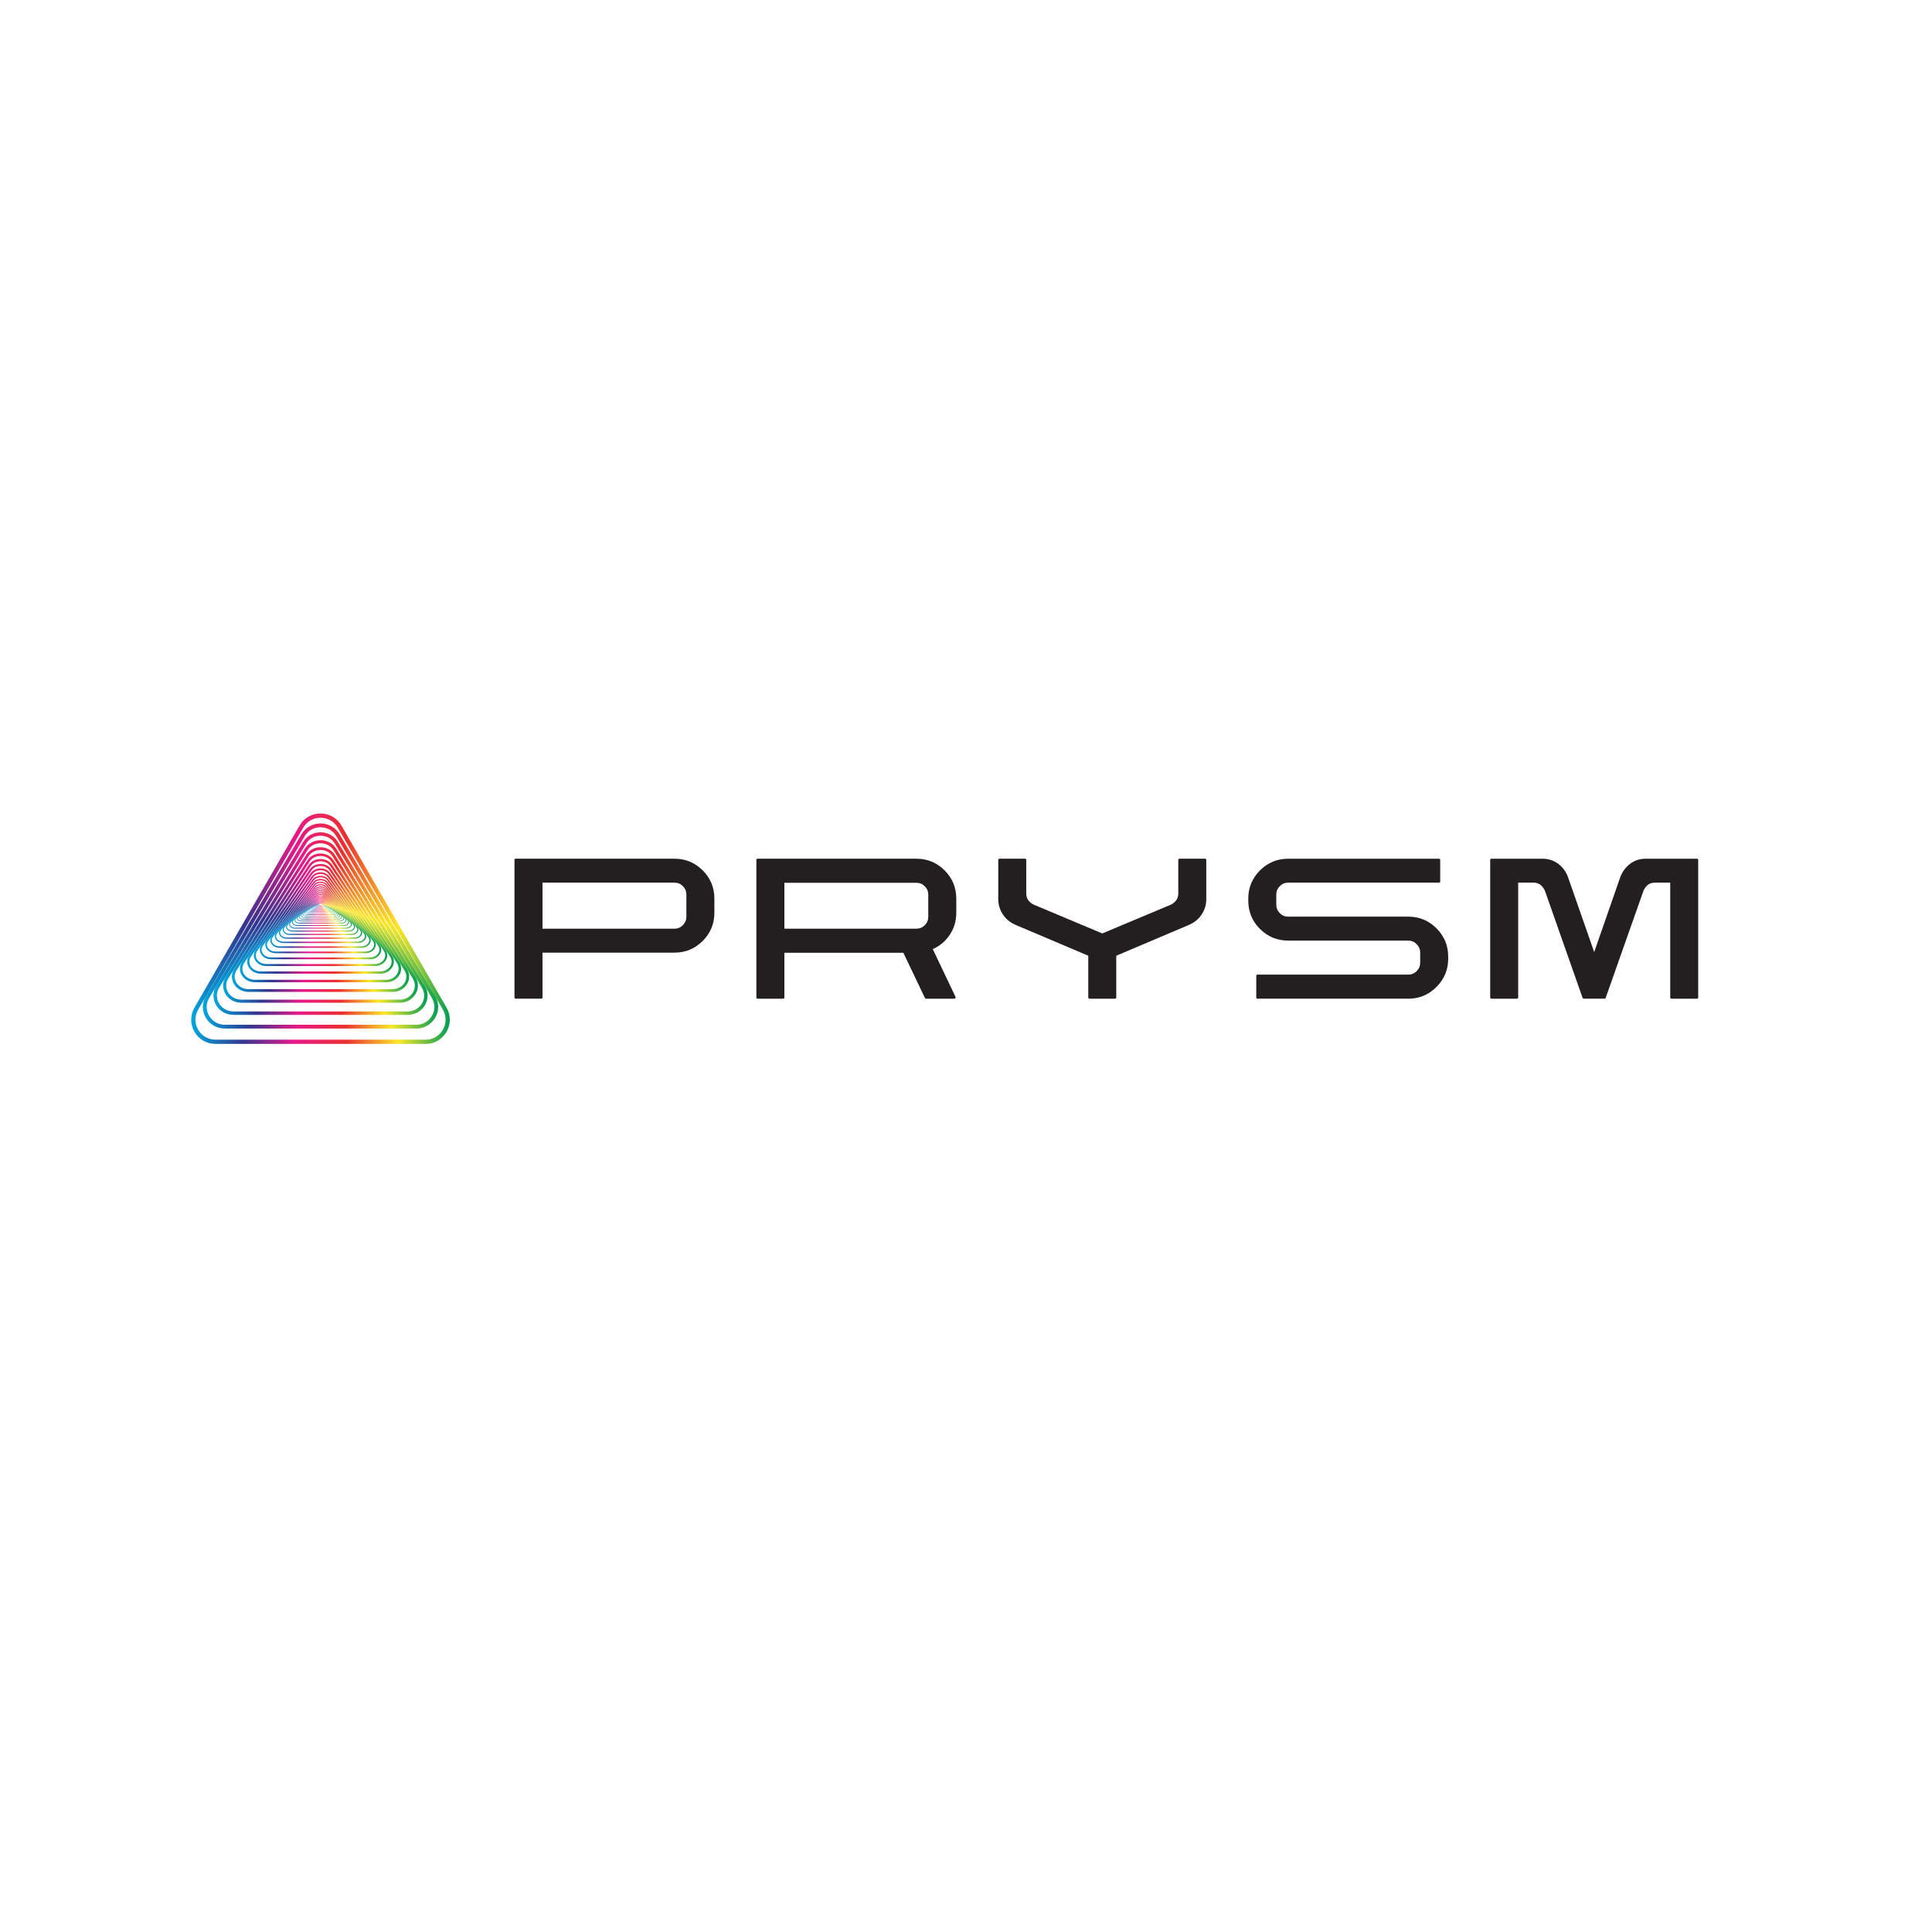 <?xml version="1.0" encoding="UTF-8"?>
<svg xmlns="http://www.w3.org/2000/svg" xmlns:xlink="http://www.w3.org/1999/xlink" viewBox="0 0 2000 2000">
  <defs>
    <style>
      .cls-1 {
        stroke: url(#Spectrum_-21);
        stroke-width: .06px;
      }

      .cls-1, .cls-2, .cls-3, .cls-4, .cls-5, .cls-6, .cls-7, .cls-8, .cls-9, .cls-10, .cls-11, .cls-12, .cls-13, .cls-14, .cls-15, .cls-16, .cls-17, .cls-18, .cls-19, .cls-20, .cls-21, .cls-22, .cls-23, .cls-24, .cls-25, .cls-26, .cls-27, .cls-28, .cls-29, .cls-30, .cls-31, .cls-32, .cls-33, .cls-34, .cls-35, .cls-36, .cls-37, .cls-38, .cls-39, .cls-40, .cls-41, .cls-42, .cls-43, .cls-44, .cls-45, .cls-46, .cls-47, .cls-48, .cls-49, .cls-50, .cls-51, .cls-52, .cls-53, .cls-54, .cls-55, .cls-56, .cls-57, .cls-58, .cls-59, .cls-60, .cls-61 {
        fill: none;
        stroke-miterlimit: 10;
      }

      .cls-2 {
        stroke: url(#Spectrum_-10);
        stroke-width: .02px;
      }

      .cls-3 {
        stroke: url(#Spectrum_-51);
        stroke-width: 1.53px;
      }

      .cls-4 {
        stroke: url(#Spectrum_-44);
        stroke-width: .73px;
      }

      .cls-5 {
        stroke: url(#Spectrum_-33);
        stroke-width: .23px;
      }

      .cls-6 {
        stroke: url(#Spectrum_-53);
        stroke-width: 1.89px;
      }

      .cls-7 {
        stroke: url(#Spectrum_-59);
        stroke-width: 3.55px;
      }

      .cls-8 {
        stroke: url(#Spectrum_-17);
        stroke-width: .04px;
      }

      .cls-9 {
        stroke: url(#Spectrum_-4);
        stroke-width: .01px;
      }

      .cls-10 {
        stroke: url(#Spectrum_-18);
        stroke-width: .05px;
      }

      .cls-11 {
        stroke: url(#Spectrum_-50);
        stroke-width: 1.38px;
      }

      .cls-12 {
        stroke: url(#Spectrum_-40);
        stroke-width: .48px;
      }

      .cls-13 {
        stroke: url(#Spectrum_-52);
        stroke-width: 1.7px;
      }

      .cls-14 {
        stroke: url(#Spectrum_-47);
        stroke-width: 1px;
      }

      .cls-15 {
        stroke: url(#Spectrum_-2);
        stroke-width: 0px;
      }

      .cls-16 {
        stroke: url(#Spectrum_-60);
        stroke-width: 3.95px;
      }

      .cls-17 {
        stroke: url(#Spectrum_-39);
        stroke-width: .43px;
      }

      .cls-18 {
        stroke: url(#Spectrum_-42);
        stroke-width: .59px;
      }

      .cls-19 {
        stroke: url(#Spectrum_-36);
        stroke-width: .31px;
      }

      .cls-20 {
        stroke: url(#Spectrum_-46);
        stroke-width: .9px;
      }

      .cls-21 {
        stroke: url(#Spectrum_-34);
        stroke-width: .25px;
      }

      .cls-22 {
        stroke: url(#Spectrum_-29);
        stroke-width: .15px;
      }

      .cls-23 {
        stroke: url(#Spectrum_-16);
        stroke-width: .04px;
      }

      .cls-24 {
        stroke: url(#Spectrum_-25);
        stroke-width: .1px;
      }

      .cls-25 {
        stroke: url(#Spectrum_-28);
        stroke-width: .14px;
      }

      .cls-26 {
        stroke: url(#Spectrum_-6);
        stroke-width: .01px;
      }

      .cls-27 {
        stroke: url(#Spectrum_-30);
        stroke-width: .17px;
      }

      .cls-28 {
        stroke: url(#Spectrum_-20);
        stroke-width: .06px;
      }

      .cls-29 {
        stroke: url(#Spectrum_-8);
        stroke-width: .02px;
      }

      .cls-30 {
        stroke: url(#Spectrum_-11);
        stroke-width: .02px;
      }

      .cls-31 {
        stroke: url(#Spectrum_-35);
        stroke-width: .28px;
      }

      .cls-32 {
        stroke: url(#Spectrum_-14);
        stroke-width: .03px;
      }

      .cls-33 {
        stroke: url(#Spectrum_-38);
        stroke-width: .39px;
      }

      .cls-34 {
        stroke: url(#Spectrum_-56);
        stroke-width: 2.59px;
      }

      .cls-35 {
        stroke: url(#Spectrum_-57);
        stroke-width: 2.88px;
      }

      .cls-36 {
        stroke: url(#Spectrum_-54);
        stroke-width: 2.1px;
      }

      .cls-37 {
        stroke: url(#Spectrum_-24);
        stroke-width: .09px;
      }

      .cls-38 {
        stroke: url(#Spectrum_-13);
        stroke-width: .03px;
      }

      .cls-39 {
        stroke: url(#Spectrum_-19);
        stroke-width: .05px;
      }

      .cls-40 {
        stroke: url(#Spectrum_-5);
        stroke-width: .01px;
      }

      .cls-41 {
        stroke: url(#Spectrum_-12);
        stroke-width: .03px;
      }

      .cls-62 {
        fill: #231f20;
        stroke-width: 0px;
      }

      .cls-42 {
        stroke: url(#Spectrum_-32);
        stroke-width: .21px;
      }

      .cls-43 {
        stroke: url(#Spectrum_-3);
        stroke-width: 0px;
      }

      .cls-44 {
        stroke: url(#Spectrum_-48);
        stroke-width: 1.11px;
      }

      .cls-45 {
        stroke: url(#Spectrum_);
        stroke-width: 0px;
      }

      .cls-46 {
        stroke: url(#Spectrum_-23);
        stroke-width: .08px;
      }

      .cls-47 {
        stroke: url(#Spectrum_-15);
        stroke-width: .03px;
      }

      .cls-48 {
        stroke: url(#Spectrum_-7);
        stroke-width: .01px;
      }

      .cls-49 {
        stroke: url(#Spectrum_-49);
        stroke-width: 1.24px;
      }

      .cls-50 {
        stroke: url(#Spectrum_-41);
        stroke-width: .53px;
      }

      .cls-51 {
        stroke: url(#Spectrum_-61);
        stroke-width: 4.39px;
      }

      .cls-52 {
        stroke: url(#Spectrum_-27);
        stroke-width: .12px;
      }

      .cls-53 {
        stroke: url(#Spectrum_-55);
        stroke-width: 2.33px;
      }

      .cls-54 {
        stroke: url(#Spectrum_-9);
        stroke-width: .02px;
      }

      .cls-55 {
        stroke: url(#Spectrum_-31);
        stroke-width: .19px;
      }

      .cls-56 {
        stroke: url(#Spectrum_-45);
        stroke-width: .81px;
      }

      .cls-57 {
        stroke: url(#Spectrum_-58);
        stroke-width: 3.2px;
      }

      .cls-58 {
        stroke: url(#Spectrum_-22);
        stroke-width: .07px;
      }

      .cls-59 {
        stroke: url(#Spectrum_-43);
        stroke-width: .66px;
      }

      .cls-60 {
        stroke: url(#Spectrum_-37);
        stroke-width: .35px;
      }

      .cls-61 {
        stroke: url(#Spectrum_-26);
        stroke-width: .11px;
      }
    </style>
    <linearGradient id="Spectrum_" data-name="Spectrum " x1="331.33" y1="936.02" x2="332.26" y2="936.02" gradientUnits="userSpaceOnUse">
      <stop offset="0" stop-color="#00a8de"/>
      <stop offset=".2" stop-color="#33368f"/>
      <stop offset=".4" stop-color="#e81989"/>
      <stop offset=".6" stop-color="#ea2f30"/>
      <stop offset=".8" stop-color="#fce828"/>
      <stop offset="1" stop-color="#009e54"/>
    </linearGradient>
    <linearGradient id="Spectrum_-2" data-name="Spectrum " x1="331.29" y1="936.02" x2="332.3" y2="936.02" xlink:href="#Spectrum_"/>
    <linearGradient id="Spectrum_-3" data-name="Spectrum " x1="331.24" y1="936.02" x2="332.35" y2="936.02" xlink:href="#Spectrum_"/>
    <linearGradient id="Spectrum_-4" data-name="Spectrum " x1="331.18" y1="936.03" x2="332.41" y2="936.03" xlink:href="#Spectrum_"/>
    <linearGradient id="Spectrum_-5" data-name="Spectrum " x1="331.12" y1="936.03" x2="332.47" y2="936.03" xlink:href="#Spectrum_"/>
    <linearGradient id="Spectrum_-6" data-name="Spectrum " x1="331.05" y1="936.04" x2="332.54" y2="936.04" xlink:href="#Spectrum_"/>
    <linearGradient id="Spectrum_-7" data-name="Spectrum " x1="330.98" y1="936.04" x2="332.61" y2="936.04" xlink:href="#Spectrum_"/>
    <linearGradient id="Spectrum_-8" data-name="Spectrum " x1="330.9" y1="936.05" x2="332.69" y2="936.05" xlink:href="#Spectrum_"/>
    <linearGradient id="Spectrum_-9" data-name="Spectrum " x1="330.81" y1="936.05" x2="332.78" y2="936.05" xlink:href="#Spectrum_"/>
    <linearGradient id="Spectrum_-10" data-name="Spectrum " x1="330.71" y1="936.06" x2="332.88" y2="936.06" xlink:href="#Spectrum_"/>
    <linearGradient id="Spectrum_-11" data-name="Spectrum " x1="330.6" y1="936.07" x2="332.99" y2="936.07" xlink:href="#Spectrum_"/>
    <linearGradient id="Spectrum_-12" data-name="Spectrum " x1="330.49" y1="936.08" x2="333.1" y2="936.08" xlink:href="#Spectrum_"/>
    <linearGradient id="Spectrum_-13" data-name="Spectrum " x1="330.36" y1="936.09" x2="333.23" y2="936.09" xlink:href="#Spectrum_"/>
    <linearGradient id="Spectrum_-14" data-name="Spectrum " x1="330.21" y1="936.1" x2="333.37" y2="936.1" xlink:href="#Spectrum_"/>
    <linearGradient id="Spectrum_-15" data-name="Spectrum " x1="330.06" y1="936.11" x2="333.53" y2="936.11" xlink:href="#Spectrum_"/>
    <linearGradient id="Spectrum_-16" data-name="Spectrum " x1="329.89" y1="936.13" x2="333.7" y2="936.13" xlink:href="#Spectrum_"/>
    <linearGradient id="Spectrum_-17" data-name="Spectrum " x1="329.7" y1="936.14" x2="333.89" y2="936.14" xlink:href="#Spectrum_"/>
    <linearGradient id="Spectrum_-18" data-name="Spectrum " x1="329.49" y1="936.16" x2="334.1" y2="936.16" xlink:href="#Spectrum_"/>
    <linearGradient id="Spectrum_-19" data-name="Spectrum " x1="329.26" y1="936.18" x2="334.33" y2="936.18" xlink:href="#Spectrum_"/>
    <linearGradient id="Spectrum_-20" data-name="Spectrum " x1="329.01" y1="936.21" x2="334.58" y2="936.21" xlink:href="#Spectrum_"/>
    <linearGradient id="Spectrum_-21" data-name="Spectrum " x1="328.73" y1="936.23" x2="334.86" y2="936.23" xlink:href="#Spectrum_"/>
    <linearGradient id="Spectrum_-22" data-name="Spectrum " x1="328.43" y1="936.26" x2="335.16" y2="936.26" xlink:href="#Spectrum_"/>
    <linearGradient id="Spectrum_-23" data-name="Spectrum " x1="328.1" y1="936.3" x2="335.49" y2="936.3" xlink:href="#Spectrum_"/>
    <linearGradient id="Spectrum_-24" data-name="Spectrum " x1="327.73" y1="936.33" x2="335.86" y2="936.33" xlink:href="#Spectrum_"/>
    <linearGradient id="Spectrum_-25" data-name="Spectrum " x1="327.33" y1="936.38" x2="336.26" y2="936.38" xlink:href="#Spectrum_"/>
    <linearGradient id="Spectrum_-26" data-name="Spectrum " x1="326.89" y1="936.42" x2="336.7" y2="936.42" xlink:href="#Spectrum_"/>
    <linearGradient id="Spectrum_-27" data-name="Spectrum " x1="326.4" y1="936.48" x2="337.19" y2="936.48" xlink:href="#Spectrum_"/>
    <linearGradient id="Spectrum_-28" data-name="Spectrum " x1="325.87" y1="936.54" x2="337.72" y2="936.54" xlink:href="#Spectrum_"/>
    <linearGradient id="Spectrum_-29" data-name="Spectrum " x1="325.28" y1="936.6" x2="338.31" y2="936.6" xlink:href="#Spectrum_"/>
    <linearGradient id="Spectrum_-30" data-name="Spectrum " x1="324.63" y1="936.68" x2="338.95" y2="936.68" xlink:href="#Spectrum_"/>
    <linearGradient id="Spectrum_-31" data-name="Spectrum " x1="323.93" y1="936.76" x2="339.66" y2="936.76" xlink:href="#Spectrum_"/>
    <linearGradient id="Spectrum_-32" data-name="Spectrum " x1="323.15" y1="936.86" x2="340.44" y2="936.86" xlink:href="#Spectrum_"/>
    <linearGradient id="Spectrum_-33" data-name="Spectrum " x1="322.29" y1="936.97" x2="341.3" y2="936.97" xlink:href="#Spectrum_"/>
    <linearGradient id="Spectrum_-34" data-name="Spectrum " x1="321.35" y1="937.09" x2="342.24" y2="937.09" xlink:href="#Spectrum_"/>
    <linearGradient id="Spectrum_-35" data-name="Spectrum " x1="320.31" y1="937.22" x2="343.28" y2="937.22" xlink:href="#Spectrum_"/>
    <linearGradient id="Spectrum_-36" data-name="Spectrum " x1="319.18" y1="937.37" x2="344.41" y2="937.37" xlink:href="#Spectrum_"/>
    <linearGradient id="Spectrum_-37" data-name="Spectrum " x1="317.93" y1="937.54" x2="345.66" y2="937.54" xlink:href="#Spectrum_"/>
    <linearGradient id="Spectrum_-38" data-name="Spectrum " x1="316.55" y1="937.73" x2="347.04" y2="937.73" xlink:href="#Spectrum_"/>
    <linearGradient id="Spectrum_-39" data-name="Spectrum " x1="315.04" y1="937.95" x2="348.55" y2="937.95" xlink:href="#Spectrum_"/>
    <linearGradient id="Spectrum_-40" data-name="Spectrum " x1="313.38" y1="938.19" x2="350.21" y2="938.19" xlink:href="#Spectrum_"/>
    <linearGradient id="Spectrum_-41" data-name="Spectrum " x1="311.56" y1="938.46" x2="352.03" y2="938.46" xlink:href="#Spectrum_"/>
    <linearGradient id="Spectrum_-42" data-name="Spectrum " x1="309.56" y1="938.77" x2="354.03" y2="938.77" xlink:href="#Spectrum_"/>
    <linearGradient id="Spectrum_-43" data-name="Spectrum " x1="307.35" y1="939.11" x2="356.24" y2="939.11" xlink:href="#Spectrum_"/>
    <linearGradient id="Spectrum_-44" data-name="Spectrum " x1="304.93" y1="939.5" x2="358.66" y2="939.5" xlink:href="#Spectrum_"/>
    <linearGradient id="Spectrum_-45" data-name="Spectrum " x1="302.27" y1="939.93" x2="361.32" y2="939.93" xlink:href="#Spectrum_"/>
    <linearGradient id="Spectrum_-46" data-name="Spectrum " x1="299.34" y1="940.42" x2="364.25" y2="940.42" xlink:href="#Spectrum_"/>
    <linearGradient id="Spectrum_-47" data-name="Spectrum " x1="296.13" y1="940.96" x2="367.46" y2="940.96" xlink:href="#Spectrum_"/>
    <linearGradient id="Spectrum_-48" data-name="Spectrum " x1="292.6" y1="941.58" x2="370.99" y2="941.58" xlink:href="#Spectrum_"/>
    <linearGradient id="Spectrum_-49" data-name="Spectrum " x1="288.71" y1="942.27" x2="374.88" y2="942.27" xlink:href="#Spectrum_"/>
    <linearGradient id="Spectrum_-50" data-name="Spectrum " x1="284.44" y1="943.04" x2="379.15" y2="943.04" xlink:href="#Spectrum_"/>
    <linearGradient id="Spectrum_-51" data-name="Spectrum " x1="279.75" y1="943.91" x2="383.84" y2="943.91" xlink:href="#Spectrum_"/>
    <linearGradient id="Spectrum_-52" data-name="Spectrum " x1="274.6" y1="944.89" x2="388.99" y2="944.89" xlink:href="#Spectrum_"/>
    <linearGradient id="Spectrum_-53" data-name="Spectrum " x1="268.93" y1="945.99" x2="394.66" y2="945.99" xlink:href="#Spectrum_"/>
    <linearGradient id="Spectrum_-54" data-name="Spectrum " x1="262.7" y1="947.22" x2="400.89" y2="947.22" xlink:href="#Spectrum_"/>
    <linearGradient id="Spectrum_-55" data-name="Spectrum " x1="255.85" y1="948.61" x2="407.74" y2="948.61" xlink:href="#Spectrum_"/>
    <linearGradient id="Spectrum_-56" data-name="Spectrum " x1="248.33" y1="950.17" x2="415.26" y2="950.17" xlink:href="#Spectrum_"/>
    <linearGradient id="Spectrum_-57" data-name="Spectrum " x1="240.06" y1="951.92" x2="423.53" y2="951.92" xlink:href="#Spectrum_"/>
    <linearGradient id="Spectrum_-58" data-name="Spectrum " x1="230.97" y1="953.89" x2="432.62" y2="953.89" xlink:href="#Spectrum_"/>
    <linearGradient id="Spectrum_-59" data-name="Spectrum " x1="220.97" y1="956.11" x2="442.62" y2="956.11" xlink:href="#Spectrum_"/>
    <linearGradient id="Spectrum_-60" data-name="Spectrum " x1="209.99" y1="958.59" x2="453.6" y2="958.59" xlink:href="#Spectrum_"/>
    <linearGradient id="Spectrum_-61" data-name="Spectrum " x1="197.92" y1="961.38" x2="465.67" y2="961.38" xlink:href="#Spectrum_"/>
  </defs>
  <g id="Layer_3" data-name="Layer 3">
    <g>
      <path class="cls-45" d="M331.73,935.92l-.38.17s0,.03.07.03h.76c.06,0,.1-.02.07-.03l-.38-.17s-.11-.01-.14,0Z"/>
      <path class="cls-15" d="M331.72,935.91l-.42.19s0,.04.08.04h.83c.07,0,.11-.02.08-.04l-.42-.19s-.12-.02-.15,0Z"/>
      <path class="cls-43" d="M331.71,935.9l-.46.22s0,.04.08.04h.92c.07,0,.12-.02.08-.04l-.46-.22s-.13-.02-.17,0Z"/>
      <path class="cls-9" d="M331.7,935.89l-.5.25s.01.04.09.04h1.01c.08,0,.13-.02.09-.04l-.5-.25s-.14-.02-.18,0Z"/>
      <path class="cls-40" d="M331.69,935.88l-.55.28s.01.05.1.05h1.11c.09,0,.15-.03.1-.05l-.55-.28s-.16-.02-.2,0Z"/>
      <path class="cls-26" d="M331.68,935.86l-.61.31s.01.06.11.06h1.22c.1,0,.16-.03.11-.06l-.61-.31s-.17-.03-.22,0Z"/>
      <path class="cls-48" d="M331.67,935.85l-.67.35c-.05.03.01.06.12.06h1.34c.11,0,.18-.04.12-.06l-.67-.35c-.05-.03-.19-.03-.24,0Z"/>
      <path class="cls-29" d="M331.66,935.83l-.73.39c-.06.03.01.07.13.07h1.47c.12,0,.19-.04.13-.07l-.73-.39c-.06-.03-.21-.03-.27,0Z"/>
      <path class="cls-54" d="M331.65,935.81l-.81.44c-.07.04.02.08.15.08h1.61c.13,0,.21-.04.15-.08l-.81-.44c-.07-.04-.23-.04-.29,0Z"/>
      <path class="cls-2" d="M331.63,935.78l-.89.49c-.07.04.02.09.16.09h1.77c.14,0,.23-.05.16-.09l-.89-.49c-.07-.04-.25-.04-.32,0Z"/>
      <path class="cls-30" d="M331.62,935.76l-.97.56c-.08.04.02.1.18.1h1.95c.16,0,.26-.06.18-.1l-.97-.56c-.08-.04-.28-.04-.35,0Z"/>
      <path class="cls-41" d="M331.6,935.73l-1.07.62c-.09.05.02.11.19.11h2.14c.17,0,.28-.06.19-.11l-1.07-.62c-.09-.05-.3-.05-.39,0Z"/>
      <path class="cls-38" d="M331.58,935.7l-1.18.7c-.1.06.02.13.21.13h2.35c.19,0,.31-.07.21-.13l-1.18-.7c-.1-.06-.33-.06-.43,0Z"/>
      <path class="cls-32" d="M331.56,935.66l-1.29.79c-.1.06.03.14.24.14h2.59c.21,0,.34-.08.24-.14l-1.29-.79c-.1-.06-.37-.06-.47,0Z"/>
      <path class="cls-47" d="M331.54,935.62l-1.42.89c-.11.07.03.16.26.16h2.84c.23,0,.37-.09.26-.16l-1.42-.89c-.11-.07-.4-.07-.52,0Z"/>
      <path class="cls-23" d="M331.51,935.57l-1.56.99c-.13.08.03.18.28.18h3.12c.25,0,.41-.1.28-.18l-1.56-.99c-.13-.08-.44-.08-.57,0Z"/>
      <path class="cls-8" d="M331.48,935.52l-1.72,1.12c-.14.09.03.2.31.2h3.43c.28,0,.45-.11.31-.2l-1.72-1.12c-.14-.09-.49-.09-.62,0Z"/>
      <path class="cls-10" d="M331.45,935.46l-1.88,1.26c-.15.1.04.23.34.23h3.77c.31,0,.5-.13.34-.23l-1.88-1.26c-.15-.1-.53-.1-.69,0Z"/>
      <path class="cls-39" d="M331.42,935.39l-2.07,1.41c-.17.11.04.26.38.26h4.14c.34,0,.54-.14.38-.26l-2.07-1.41c-.17-.11-.59-.11-.75,0Z"/>
      <path class="cls-28" d="M331.38,935.32l-2.28,1.59c-.18.13.05.29.41.29h4.55c.37,0,.6-.16.41-.29l-2.28-1.59c-.18-.13-.64-.13-.83,0Z"/>
      <path class="cls-1" d="M331.34,935.24l-2.5,1.78c-.2.14.05.32.46.32h5c.4,0,.66-.18.46-.32l-2.5-1.78c-.2-.14-.71-.14-.91,0Z"/>
      <path class="cls-58" d="M331.29,935.14l-2.75,2c-.22.16.06.36.5.36h5.5c.45,0,.72-.2.5-.36l-2.75-2c-.22-.16-.78-.16-1,0Z"/>
      <path class="cls-46" d="M331.24,935.04l-3.02,2.25c-.24.18.06.41.55.41h6.04c.49,0,.79-.23.55-.41l-3.02-2.25c-.24-.18-.86-.18-1.1,0Z"/>
      <path class="cls-37" d="M331.19,934.92l-3.32,2.53c-.27.2.07.46.6.46h6.64c.54,0,.87-.26.6-.46l-3.32-2.53c-.27-.2-.94-.2-1.21,0Z"/>
      <path class="cls-24" d="M331.13,934.79l-3.65,2.84c-.3.23.07.52.66.52h7.29c.59,0,.96-.29.66-.52l-3.65-2.84c-.3-.23-1.03-.23-1.33,0Z"/>
      <path class="cls-61" d="M331.06,934.64l-4.01,3.19c-.32.26.08.58.73.58h8.02c.65,0,1.05-.32.73-.58l-4.01-3.19c-.32-.26-1.14-.26-1.46,0Z"/>
      <path class="cls-52" d="M330.99,934.47l-4.4,3.58c-.36.29.09.65.8.65h8.81c.71,0,1.16-.36.8-.65l-4.4-3.58c-.36-.29-1.25-.29-1.6,0Z"/>
      <path class="cls-25" d="M330.91,934.28l-4.84,4.03c-.39.33.1.73.88.73h9.68c.78,0,1.27-.41.88-.73l-4.84-4.03c-.39-.33-1.37-.33-1.76,0Z"/>
      <path class="cls-22" d="M330.83,934.07l-5.32,4.52c-.43.37.11.82.97.82h10.64c.86,0,1.4-.46.97-.82l-5.32-4.52c-.43-.37-1.51-.37-1.94,0Z"/>
      <path class="cls-27" d="M330.73,933.83l-5.84,5.08c-.47.41.12.93,1.06.93h11.69c.95,0,1.54-.51,1.06-.93l-5.84-5.08c-.47-.41-1.66-.41-2.13,0Z"/>
      <path class="cls-55" d="M330.62,933.56l-6.42,5.71c-.52.46.13,1.04,1.17,1.04h12.85c1.04,0,1.69-.58,1.17-1.04l-6.42-5.71c-.52-.46-1.82-.46-2.34,0Z"/>
      <path class="cls-42" d="M330.51,933.26l-7.06,6.42c-.57.52.14,1.17,1.29,1.17h14.12c1.14,0,1.86-.65,1.29-1.17l-7.06-6.42c-.57-.52-2-.52-2.57,0Z"/>
      <path class="cls-5" d="M330.38,932.92l-7.76,7.21c-.63.58.16,1.31,1.41,1.31h15.51c1.26,0,2.04-.73,1.41-1.31l-7.76-7.21c-.63-.58-2.2-.58-2.83,0Z"/>
      <path class="cls-21" d="M330.24,932.54l-8.52,8.1c-.69.66.17,1.48,1.55,1.48h17.05c1.38,0,2.24-.82,1.55-1.48l-8.52-8.1c-.69-.66-2.42-.66-3.11,0Z"/>
      <path class="cls-31" d="M330.09,932.12l-9.37,9.1c-.76.74.19,1.66,1.71,1.66h18.73c1.52,0,2.46-.92,1.71-1.66l-9.37-9.1c-.76-.74-2.65-.74-3.41,0Z"/>
      <path class="cls-19" d="M329.92,931.64l-10.29,10.23c-.83.83.21,1.86,1.87,1.86h20.59c1.67,0,2.71-1.04,1.87-1.86l-10.29-10.23c-.83-.83-2.92-.83-3.75,0Z"/>
      <path class="cls-60" d="M329.73,931.1l-11.31,11.49c-.92.93.23,2.09,2.06,2.09h22.62c1.83,0,2.98-1.16,2.06-2.09l-11.31-11.49c-.92-.93-3.2-.93-4.12,0Z"/>
      <path class="cls-33" d="M329.53,930.49l-12.43,12.91c-1.01,1.05.25,2.35,2.26,2.35h24.86c2.01,0,3.27-1.31,2.26-2.35l-12.43-12.91c-1.01-1.05-3.52-1.05-4.53,0Z"/>
      <path class="cls-17" d="M329.31,929.81l-13.66,14.51c-1.11,1.17.28,2.64,2.49,2.64h27.32c2.21,0,3.59-1.47,2.49-2.64l-13.66-14.51c-1.11-1.17-3.87-1.17-4.98,0Z"/>
      <path class="cls-12" d="M329.06,929.05l-15.01,16.3c-1.22,1.32.3,2.97,2.73,2.97h30.02c2.43,0,3.95-1.65,2.73-2.97l-15.01-16.3c-1.22-1.32-4.25-1.32-5.47,0Z"/>
      <path class="cls-50" d="M328.79,928.19l-16.49,18.32c-1.34,1.48.33,3.34,3,3.34h32.99c2.67,0,4.34-1.85,3-3.34l-16.49-18.32c-1.34-1.48-4.67-1.48-6.01,0Z"/>
      <path class="cls-18" d="M328.49,927.23l-18.13,20.58c-1.47,1.67.37,3.75,3.3,3.75h36.25c2.93,0,4.77-2.08,3.3-3.75l-18.13-20.58c-1.47-1.67-5.14-1.67-6.6,0Z"/>
      <path class="cls-59" d="M328.17,926.14l-19.92,23.12c-1.61,1.87.4,4.21,3.63,4.21h39.84c3.23,0,5.24-2.34,3.63-4.21l-19.92-23.12c-1.61-1.87-5.64-1.87-7.26,0Z"/>
      <path class="cls-4" d="M327.81,924.93l-21.89,25.98c-1.77,2.1.44,4.73,3.99,4.73h43.78c3.54,0,5.76-2.63,3.99-4.73l-21.89-25.98c-1.77-2.1-6.2-2.1-7.97,0Z"/>
      <path class="cls-56" d="M327.41,923.56l-24.05,29.19c-1.95,2.36.49,5.32,4.38,5.32h48.11c3.89,0,6.33-2.95,4.38-5.32l-24.05-29.19c-1.95-2.36-6.82-2.36-8.76,0Z"/>
      <path class="cls-20" d="M326.98,922.02l-26.43,32.8c-2.14,2.66.53,5.98,4.81,5.98h52.86c4.28,0,6.95-3.32,4.81-5.98l-26.43-32.8c-2.14-2.66-7.49-2.66-9.63,0Z"/>
      <path class="cls-14" d="M326.5,920.3l-29.05,36.86c-2.35,2.98.59,6.71,5.29,6.71h58.09c4.7,0,7.64-3.73,5.29-6.71l-29.05-36.86c-2.35-2.98-8.23-2.98-10.58,0Z"/>
      <path class="cls-44" d="M325.98,918.35l-31.92,41.41c-2.58,3.35.65,7.54,5.81,7.54h63.84c5.17,0,8.4-4.19,5.81-7.54l-31.92-41.41c-2.58-3.35-9.04-3.35-11.63,0Z"/>
      <path class="cls-49" d="M325.41,916.17l-35.07,46.53c-2.84,3.77.71,8.48,6.39,8.48h70.15c5.68,0,9.23-4.71,6.39-8.48l-35.07-46.53c-2.84-3.77-9.94-3.77-12.78,0Z"/>
      <path class="cls-11" d="M324.77,913.73l-38.54,52.28c-3.12,4.23.78,9.52,7.02,9.52h77.09c6.24,0,10.14-5.29,7.02-9.52l-38.54-52.28c-3.12-4.23-10.92-4.23-14.04,0Z"/>
      <path class="cls-3" d="M324.08,910.97l-42.36,58.74c-3.43,4.76.86,10.7,7.72,10.7h84.71c6.86,0,11.14-5.94,7.72-10.7l-42.36-58.74c-3.43-4.76-12-4.76-15.43,0Z"/>
      <path class="cls-13" d="M323.32,907.88l-46.54,66c-3.77,5.34.94,12.02,8.48,12.02h93.09c7.54,0,12.25-6.68,8.48-12.02l-46.54-66c-3.77-5.34-13.19-5.34-16.96,0Z"/>
      <path class="cls-6" d="M322.48,904.41l-51.15,74.16c-4.14,6,1.04,13.51,9.32,13.51h102.3c8.28,0,13.46-7.51,9.32-13.51l-51.15-74.16c-4.14-6-14.49-6-18.63,0Z"/>
      <path class="cls-36" d="M321.56,900.5l-56.21,83.33c-4.55,6.75,1.14,15.18,10.24,15.18h112.41c9.1,0,14.79-8.43,10.24-15.18l-56.21-83.33c-4.55-6.75-15.93-6.75-20.48,0Z"/>
      <path class="cls-53" d="M320.54,896.11l-61.77,93.63c-5,7.58,1.25,17.05,11.25,17.05h123.53c10,0,16.25-9.47,11.25-17.05l-61.77-93.63c-5-7.58-17.5-7.58-22.5,0Z"/>
      <path class="cls-34" d="M319.43,891.19l-67.87,105.2c-5.5,8.52,1.37,19.16,12.36,19.16h135.75c10.99,0,17.86-10.65,12.36-19.16l-67.87-105.2c-5.5-8.52-19.23-8.52-24.73,0Z"/>
      <path class="cls-35" d="M318.21,885.65l-74.59,118.2c-6.04,9.57,1.51,21.53,13.59,21.53h149.17c12.08,0,19.63-11.96,13.59-21.53l-74.59-118.2c-6.04-9.57-21.13-9.57-27.17,0Z"/>
      <path class="cls-57" d="M316.86,879.42l-81.96,132.81c-6.64,10.75,1.66,24.19,14.93,24.19h163.93c13.27,0,21.57-13.44,14.93-24.19l-81.96-132.81c-6.64-10.75-23.23-10.75-29.86,0Z"/>
      <path class="cls-7" d="M315.39,872.43l-90.07,149.22c-7.29,12.08,1.82,27.18,16.41,27.18h180.14c14.58,0,23.7-15.1,16.41-27.18l-90.07-149.22c-7.29-12.08-25.52-12.08-32.81,0Z"/>
      <path class="cls-16" d="M313.76,864.58l-98.98,167.67c-8.01,13.57,2,30.54,18.03,30.54h197.96c16.03,0,26.04-16.97,18.03-30.54l-98.98-167.67c-8.01-13.57-28.05-13.57-36.06,0Z"/>
      <path class="cls-51" d="M311.98,855.75l-108.77,188.39c-8.81,15.25,2.2,34.32,19.81,34.32h217.53c17.61,0,28.62-19.06,19.81-34.32l-108.77-188.39c-8.81-15.25-30.82-15.25-39.63,0Z"/>
    </g>
  </g>
  <g id="Layer_4" data-name="Layer 4">
    <g>
      <path class="cls-62" d="M532.59,890.09c0-.29.12-.55.36-.8.24-.24.51-.36.8-.36h164.48c11.4,0,21.13,4.03,29.2,12.1,8.07,8.07,12.1,17.8,12.1,29.2v14.49c0,11.5-4.03,21.28-12.1,29.34-8.07,8.07-17.8,12.1-29.2,12.1h-136.65v46.37c0,.39-.12.7-.36.94-.24.24-.56.36-.94.36h-26.52c-.29,0-.56-.12-.8-.36-.24-.24-.36-.55-.36-.94v-142.45ZM698.23,961.38c3.38,0,6.28-1.23,8.69-3.69,2.41-2.46,3.62-5.38,3.62-8.77v-22.75c0-3.48-1.21-6.42-3.62-8.84-2.42-2.41-5.31-3.62-8.69-3.62h-136.65v47.68h136.65Z"/>
      <path class="cls-62" d="M989.94,944.86c0,8.4-2.22,15.97-6.67,22.68-4.44,6.72-10.34,11.72-17.68,15l.58,1.16,23.04,48.4c.1.39.05.77-.14,1.16-.19.39-.53.58-1.01.58h-29.42c-.48,0-.87-.24-1.16-.72l-22.32-46.81h-123.18v46.37c0,.29-.12.56-.36.8-.24.24-.56.36-.94.36h-26.52c-.29,0-.56-.12-.8-.36-.24-.24-.36-.51-.36-.8v-142.45c0-.38.12-.7.36-.94.24-.24.51-.36.8-.36h164.48c11.4,0,21.13,4.03,29.2,12.1,8.07,8.07,12.1,17.85,12.1,29.35v14.49ZM811.99,961.38h136.65c3.38,0,6.28-1.21,8.69-3.62,2.41-2.41,3.62-5.36,3.62-8.84v-22.75c0-3.38-1.21-6.28-3.62-8.69-2.42-2.41-5.31-3.62-8.69-3.62h-136.65v47.53Z"/>
      <path class="cls-62" d="M1219.77,890.09c0-.29.12-.55.36-.8.24-.24.56-.36.94-.36h26.37c.38,0,.7.12.94.36.24.24.36.51.36.8v40.58c0,5.89-1.59,11.23-4.78,16.01-3.19,4.78-7.49,8.33-12.9,10.65l-75.5,32.03v43.18c0,.39-.12.7-.36.94s-.51.36-.8.36h-26.52c-.39,0-.7-.12-.94-.36-.24-.24-.36-.55-.36-.94v-43.18l-75.5-32.03c-5.41-2.32-9.71-5.89-12.9-10.72-3.19-4.83-4.78-10.14-4.78-15.94v-40.58c0-.29.12-.55.36-.8.24-.24.55-.36.94-.36h26.52c.29,0,.55.12.8.36.24.24.36.51.36.8v34.92c0,5.02,2.56,8.84,7.68,11.45l71.01,29.85,71.15-29.85c5.02-2.61,7.54-6.42,7.54-11.45v-34.92Z"/>
      <path class="cls-62" d="M1321.21,936.46c0,3.48,1.21,6.43,3.62,8.84,2.41,2.42,5.31,3.62,8.69,3.62h124.34c11.4,0,21.13,4.03,29.2,12.1,8.06,8.07,12.1,17.85,12.1,29.35v2.03c0,11.4-4.03,21.16-12.1,29.27-8.07,8.12-17.8,12.17-29.2,12.17h-156.22c-.29,0-.56-.12-.8-.36-.24-.24-.36-.55-.36-.94v-22.32c0-.38.12-.7.36-.94s.51-.36.8-.36h156.22c3.38,0,6.28-1.21,8.69-3.62s3.62-5.31,3.62-8.69v-10.43c0-3.38-1.21-6.3-3.62-8.77-2.42-2.46-5.31-3.7-8.69-3.7h-124.34c-11.4,0-21.13-4.03-29.2-12.1-8.07-8.06-12.1-17.8-12.1-29.2v-2.17c0-11.4,4.03-21.13,12.1-29.2,8.07-8.06,17.8-12.1,29.2-12.1h156.22c.29,0,.55.12.8.36.24.24.36.51.36.8v22.46c0,.29-.12.56-.36.8-.24.24-.51.36-.8.36h-156.22c-3.38,0-6.28,1.21-8.69,3.62s-3.62,5.36-3.62,8.84v10.29Z"/>
      <path class="cls-62" d="M1757.98,1032.54c0,.39-.12.7-.36.94-.24.24-.56.36-.94.36h-26.52c-.29,0-.56-.12-.8-.36-.24-.24-.36-.55-.36-.94v-118.83h-15.94c-5.31,0-9.23,2.8-11.74,8.4l-39.13,110.86c-.2.58-.58.87-1.16.87h-21.59c-.48,0-.87-.29-1.16-.87l-38.98-110.86c-2.61-5.6-6.52-8.4-11.74-8.4h-15.94v118.83c0,.39-.12.7-.36.94-.24.24-.56.36-.94.36h-26.52c-.29,0-.56-.12-.8-.36-.24-.24-.36-.55-.36-.94v-142.3c0-.38.12-.7.36-.94.24-.24.51-.36.8-.36h53.33c.96,0,1.93.05,2.9.14,5.51.68,10.31,2.75,14.42,6.23,4.11,3.48,7.08,7.88,8.91,13.19l26.95,77.09,26.81-77.09c1.93-5.31,4.95-9.73,9.06-13.26,4.1-3.52,8.91-5.58,14.42-6.16.96-.09,1.88-.14,2.75-.14h53.33c.38,0,.7.12.94.36.24.24.36.56.36.94v142.3Z"/>
    </g>
  </g>
</svg>